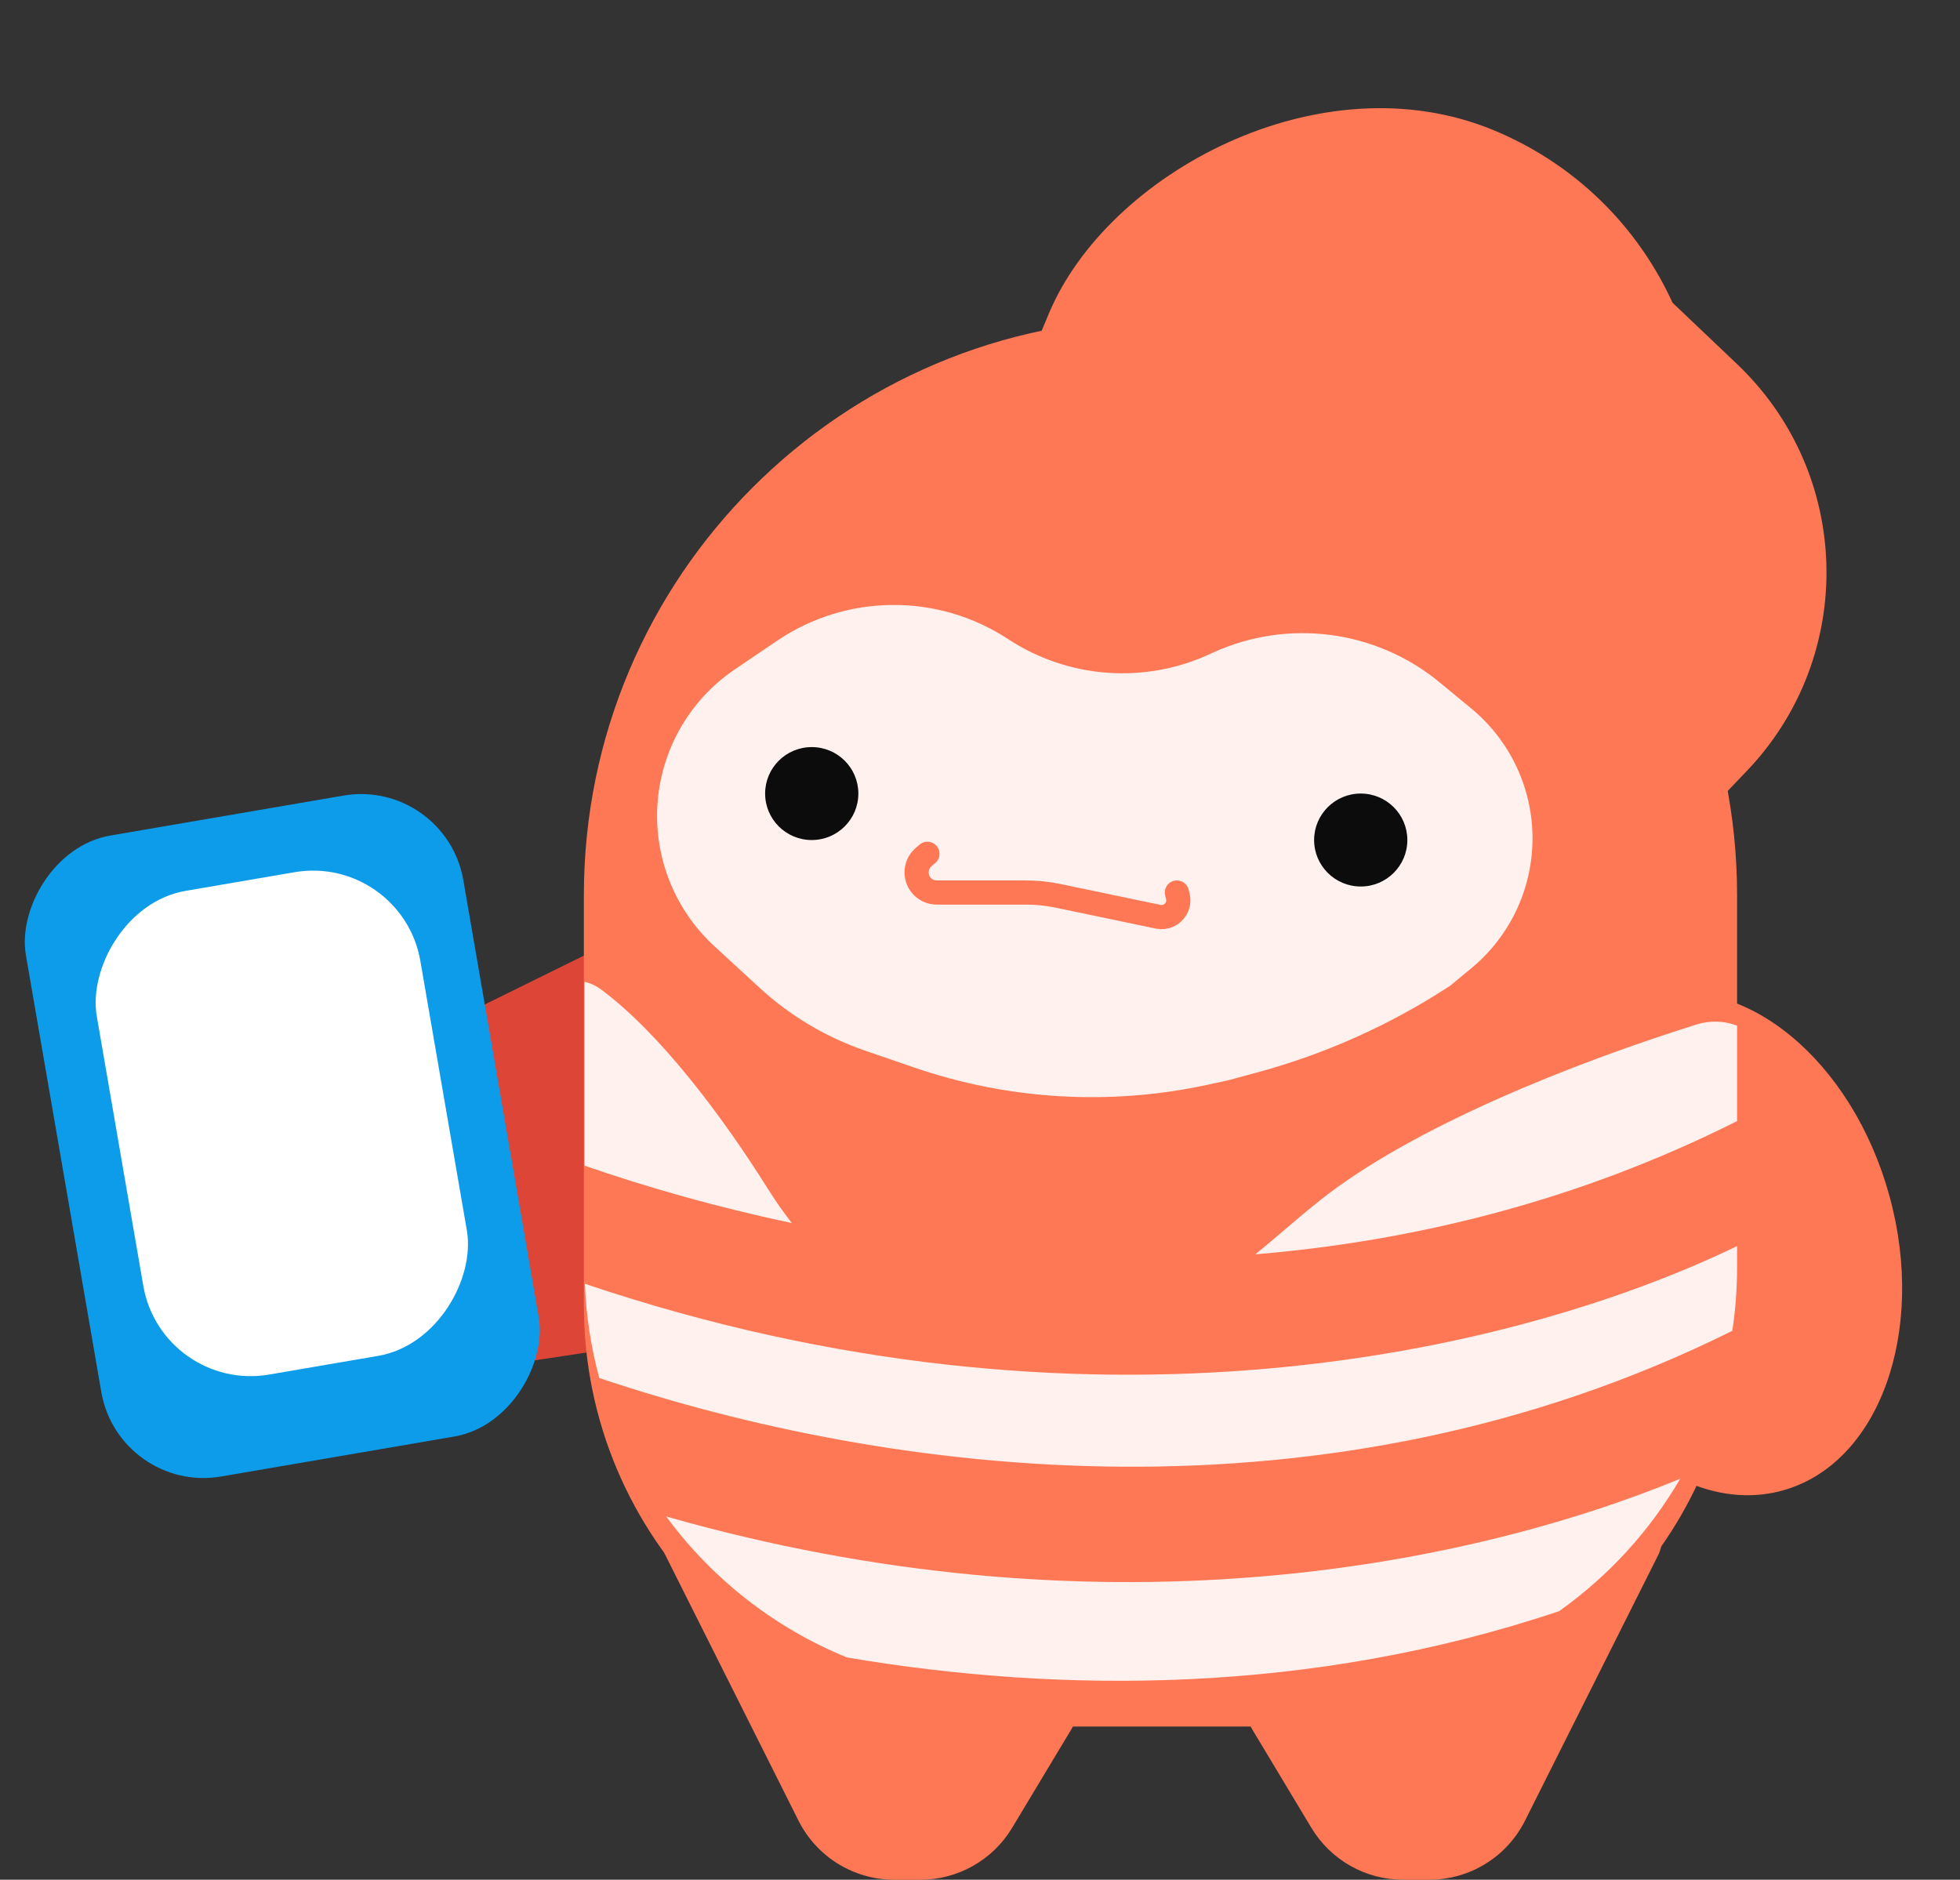 <svg width="171" height="164" viewBox="0 0 171 164" fill="none" xmlns="http://www.w3.org/2000/svg">
<rect x="0" y="0" width="171" height="164" fill="#333333" stroke="none"/>
<rect width="59.317" height="65.205" rx="29.659" transform="matrix(-0.924 -0.383 -0.385 0.923 157.726 22.723)" fill="#FF7855"/>
<path d="M152.392 67.272C161.993 57.231 161.613 41.331 151.544 31.759L144.78 25.328C143.24 23.865 140.802 23.923 139.334 25.458L120.47 45.188C113.154 52.839 113.444 64.955 121.116 72.248C128.788 79.542 140.938 79.252 148.254 71.6L152.392 67.272Z" fill="#FF7855"/>
<path d="M31.406 93.005L52.735 82.489C56.396 80.684 60.716 83.182 60.978 87.256L62.502 111C62.692 113.965 60.582 116.582 57.644 117.026L41.765 119.422C39.221 119.806 36.733 118.445 35.685 116.095L28.71 100.472C27.456 97.663 28.647 94.366 31.406 93.005Z" fill="#DD4537"/>
<path d="M151.551 78.09C151.551 50.307 129.029 27.784 101.246 27.784C73.463 27.784 50.94 50.307 50.94 78.09V113.884C50.94 134.18 67.394 150.634 87.69 150.634H114.801C135.098 150.634 151.551 134.18 151.551 113.884V78.09Z" fill="#FF7855"/>
<ellipse cx="15.811" cy="22.307" rx="15.811" ry="22.307" transform="matrix(-0.965 0.263 0.264 0.965 158.962 82.841)" fill="#FF7855"/>
<path d="M133.049 158.848L144.623 135.766C145.76 133.677 143.946 131.21 141.614 131.672L115.41 136.863C109.066 138.12 105.889 145.291 109.222 150.834L114.414 159.473C116.103 162.282 119.14 164 122.418 164H124.701C128.234 164 131.465 162.006 133.049 158.848Z" fill="#FF7855"/>
<path d="M69.668 158.848L58.094 135.766C56.957 133.677 58.771 131.21 61.103 131.672L87.306 136.863C93.651 138.12 96.828 145.291 93.495 150.834L88.302 159.473C86.614 162.282 83.576 164 80.299 164H78.016C74.482 164 71.252 162.006 69.668 158.848Z" fill="#FF7855"/>
<path d="M105.81 56.946L105.485 57.095C99.801 59.696 93.179 59.192 87.954 55.761C81.821 51.734 73.868 51.791 67.793 55.906L64.106 58.404C60.299 60.983 57.84 65.126 57.399 69.704C56.936 74.516 58.755 79.268 62.313 82.541L66.257 86.17C68.92 88.62 72.061 90.492 75.483 91.668L79.74 93.131C87.995 95.969 96.869 96.487 105.398 94.631L107.195 94.24L109.669 93.57C115.565 91.974 121.175 89.468 126.299 86.143L126.549 85.98L128.391 84.453C131.756 81.662 133.703 77.518 133.703 73.146C133.703 68.767 131.749 64.615 128.373 61.825L125.623 59.552C120.064 54.957 112.368 53.945 105.81 56.946Z" fill="white" fill-opacity="0.9"/>
<ellipse cx="4.067" cy="4.055" rx="4.067" ry="4.055" transform="matrix(-1 0 0 1 122.784 69.234)" fill="#0C0C0C"/>
<ellipse cx="4.067" cy="4.055" rx="4.067" ry="4.055" transform="matrix(-1 0 0 1 74.887 65.18)" fill="#0C0C0C"/>
<path d="M102.677 77.87L102.758 78.195C102.851 78.565 102.796 78.956 102.604 79.285V79.285C102.288 79.83 101.658 80.111 101.041 79.982L92.324 78.162C91.396 77.968 90.451 77.87 89.503 77.87H81.727C81.211 77.87 80.72 77.643 80.386 77.249V77.249C79.761 76.513 79.847 75.409 80.579 74.778L80.913 74.491" stroke="#FF7855" stroke-width="2.109" stroke-linecap="round"/>
<path d="M146.585 129.019C127.411 136.899 95.472 142.965 58.122 132.307C62.115 137.737 67.562 142.028 73.892 144.607C92.582 147.775 114.417 147.825 136.022 140.569C140.316 137.526 143.928 133.585 146.585 129.019ZM151.551 108.718C132.194 118.058 94.912 126.807 51.03 112.008C51.139 114.843 51.57 117.594 52.286 120.229C77.574 128.719 115.683 133.74 151.135 116.109C151.409 114.3 151.551 112.447 151.551 110.562V108.718ZM151.551 89.485C150.465 89.071 149.232 89 148.002 89.386C137.42 92.71 123.279 98.261 115.11 104.767C113.179 106.305 111.371 107.939 109.518 109.435C123.324 108.287 137.647 104.8 151.551 97.811V89.485ZM50.998 85.97V101.7C56.451 103.588 62.534 105.323 69.083 106.706C68.344 105.762 67.654 104.774 67.015 103.755C62.977 97.321 57.59 90.162 52.464 86.346C51.987 85.991 51.493 85.768 51.001 85.66C51.001 85.763 50.998 85.867 50.998 85.97Z" fill="white" fill-opacity="0.9"/>
<rect width="38.705" height="56.775" rx="9.037" transform="matrix(-0.986 0.169 0.17 0.985 38.885 67.883)" fill="#0C9CE9"/>
<rect width="28.629" height="42.843" rx="9.489" transform="matrix(-0.986 0.169 0.17 0.985 35.061 74.491)" fill="white"/>
</svg>
